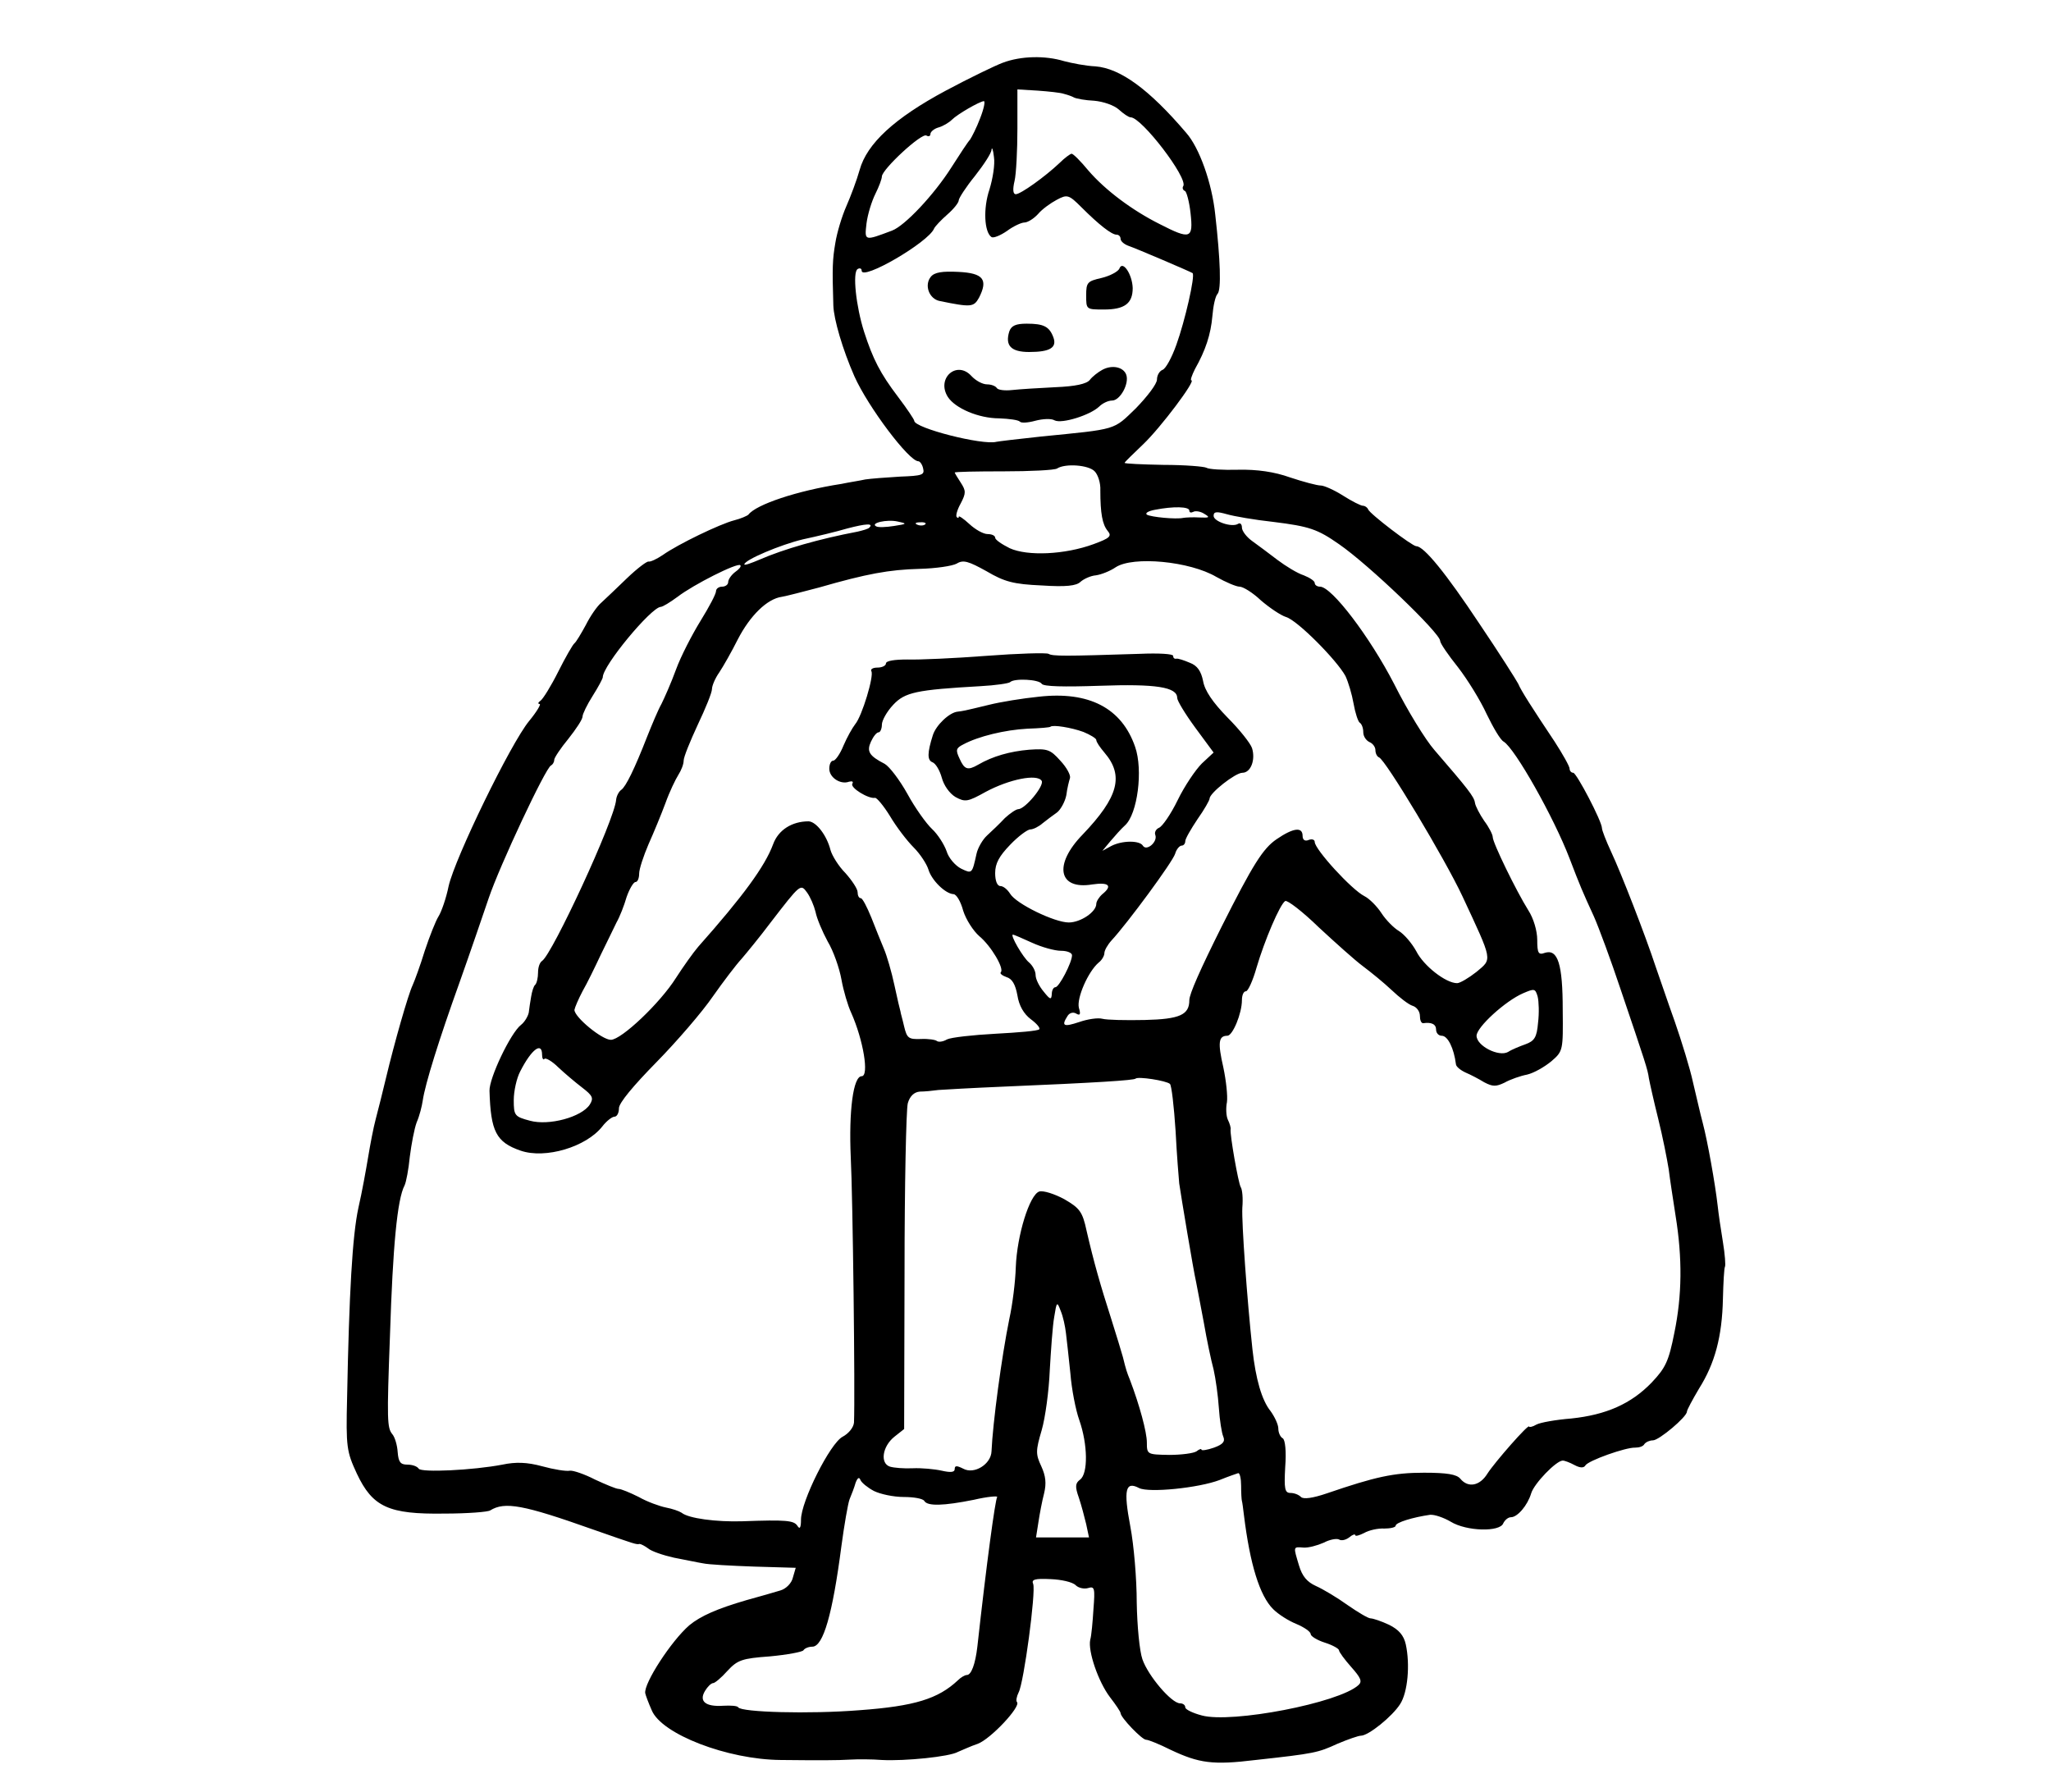 <?xml version="1.0" standalone="no"?>
<!DOCTYPE svg PUBLIC "-//W3C//DTD SVG 20010904//EN"
 "http://www.w3.org/TR/2001/REC-SVG-20010904/DTD/svg10.dtd">
<svg version="1.0" xmlns="http://www.w3.org/2000/svg"
 width="507pt" height="443pt" viewBox="0 0 507 443"
 preserveAspectRatio="xMidYMid meet">
<g transform="translate(0,443) scale(0.1,-0.1)"
fill="#000000" stroke="none">
<path d="M2479 4275 c-19 -7 -83 -38 -141 -69 -127 -68 -195 -131 -213 -196
-7 -25 -22 -65 -33 -90 -11 -25 -23 -65 -27 -90 -7 -41 -8 -60 -5 -155 1 -34
23 -109 52 -175 34 -76 135 -210 158 -210 4 0 10 -8 12 -18 4 -16 -3 -18 -57
-20 -34 -2 -73 -5 -86 -7 -13 -3 -40 -7 -59 -11 -110 -17 -211 -51 -230 -76
-3 -3 -19 -10 -35 -14 -35 -9 -139 -59 -177 -86 -15 -10 -30 -17 -35 -16 -4 1
-28 -17 -53 -41 -25 -24 -53 -51 -63 -60 -11 -9 -28 -34 -39 -56 -12 -22 -24
-42 -28 -45 -4 -3 -22 -34 -40 -70 -18 -36 -38 -68 -44 -72 -6 -4 -7 -8 -2 -8
4 0 -7 -19 -26 -42 -46 -56 -183 -338 -199 -408 -6 -30 -18 -64 -25 -75 -7
-11 -22 -49 -34 -85 -11 -36 -25 -74 -30 -85 -11 -23 -45 -142 -66 -230 -8
-33 -19 -78 -25 -100 -6 -22 -14 -65 -19 -95 -5 -30 -15 -86 -24 -125 -15 -69
-23 -211 -28 -470 -3 -122 -1 -133 24 -187 39 -83 79 -101 216 -99 57 0 109 4
114 8 36 22 81 14 253 -47 106 -37 108 -38 116 -36 3 0 13 -5 21 -11 8 -7 37
-17 64 -23 27 -5 59 -12 72 -14 13 -3 70 -6 126 -8 l103 -3 -7 -24 c-3 -14
-17 -28 -31 -32 -13 -4 -51 -15 -84 -24 -72 -21 -113 -39 -141 -62 -45 -39
-113 -144 -109 -168 1 -5 8 -24 16 -42 24 -59 187 -122 319 -123 96 -1 139 -1
173 1 17 1 52 1 77 -1 57 -3 167 8 188 20 10 4 31 14 49 20 32 12 107 92 97
103 -3 3 -1 14 4 24 13 24 43 249 36 268 -5 11 4 14 43 12 26 -1 54 -7 62 -15
7 -7 21 -10 31 -7 16 5 17 -1 13 -52 -2 -32 -5 -66 -8 -76 -6 -28 20 -104 49
-142 14 -18 26 -36 26 -39 0 -11 53 -66 63 -66 6 0 33 -11 61 -25 70 -33 104
-38 210 -25 146 16 154 18 202 40 26 11 52 20 58 20 19 0 78 48 97 78 19 29
25 98 14 148 -5 22 -17 36 -41 48 -19 9 -40 16 -46 16 -6 0 -31 15 -57 33 -25
18 -60 39 -78 47 -22 10 -34 24 -42 51 -14 47 -15 46 11 44 12 -1 34 5 50 12
15 8 32 11 38 8 6 -4 17 -1 25 5 8 7 15 9 15 6 0 -4 10 -1 22 5 12 7 35 12 50
11 15 0 28 3 28 7 0 8 43 21 85 27 11 1 34 -7 51 -17 39 -24 122 -26 130 -4 4
8 12 15 19 15 16 0 41 29 50 59 7 24 62 81 78 81 5 0 18 -5 29 -11 13 -7 23
-8 27 -1 7 12 100 45 123 44 10 0 20 3 23 9 4 5 13 9 21 9 15 0 84 58 84 71 0
4 14 30 30 57 39 62 57 128 59 222 1 40 3 76 5 79 2 3 0 31 -5 61 -5 30 -11
71 -13 90 -6 53 -25 160 -37 205 -6 22 -16 67 -24 100 -7 33 -28 101 -45 150
-18 50 -38 110 -47 135 -26 79 -86 233 -110 284 -13 28 -23 54 -23 59 0 17
-63 137 -71 137 -5 0 -9 5 -9 10 0 6 -17 36 -37 67 -56 84 -83 126 -90 143 -4
8 -47 76 -97 150 -81 122 -136 190 -155 190 -10 0 -115 80 -119 91 -2 5 -8 9
-13 9 -5 0 -27 11 -49 25 -22 14 -47 25 -55 25 -9 0 -43 9 -76 20 -39 14 -82
20 -128 19 -38 -1 -73 1 -79 5 -6 3 -53 7 -106 7 -53 1 -96 3 -96 5 0 2 21 22
46 46 43 41 131 158 119 158 -3 0 1 12 9 28 26 46 39 85 43 131 2 24 7 49 13
55 9 11 7 81 -6 196 -8 77 -39 165 -72 202 -92 108 -163 159 -224 164 -24 1
-59 8 -78 13 -46 14 -106 13 -151 -4z m151 -77 c8 -2 20 -6 25 -9 6 -3 28 -7
50 -8 22 -2 49 -11 61 -22 11 -10 24 -19 29 -19 27 0 142 -150 130 -170 -3 -4
-1 -10 4 -12 4 -1 11 -27 14 -55 7 -63 0 -66 -76 -27 -68 34 -135 84 -177 133
-19 23 -37 41 -41 41 -3 0 -17 -10 -30 -23 -36 -34 -96 -77 -108 -77 -7 0 -8
12 -3 33 4 17 7 76 7 129 l0 97 50 -3 c27 -2 57 -5 65 -8z m-207 -60 c-9 -24
-21 -47 -25 -53 -5 -5 -26 -37 -47 -70 -42 -66 -114 -143 -146 -155 -69 -26
-68 -26 -63 18 3 23 13 55 22 73 9 18 16 37 16 43 1 18 98 108 110 101 5 -3
10 -2 10 4 0 5 9 13 20 16 11 3 26 12 33 19 14 14 68 45 79 46 4 0 0 -19 -9
-42z m23 -176 c-16 -47 -13 -106 5 -118 5 -3 22 4 38 15 16 12 36 21 43 21 8
0 23 9 34 21 10 12 31 27 46 35 26 14 30 13 61 -18 44 -44 75 -68 87 -68 6 0
10 -5 10 -10 0 -6 8 -13 18 -17 23 -8 156 -65 160 -68 7 -6 -19 -119 -40 -177
-11 -31 -26 -59 -34 -62 -8 -3 -14 -14 -14 -24 0 -11 -24 -42 -52 -71 -57 -55
-44 -51 -235 -70 -57 -6 -106 -12 -110 -13 -34 -9 -203 34 -203 52 0 3 -18 30
-40 59 -44 58 -62 93 -84 161 -20 63 -29 147 -16 155 5 3 10 2 10 -4 0 -26
165 70 179 104 2 5 17 21 33 35 15 13 28 29 28 35 0 5 18 33 40 60 22 28 41
57 41 65 1 8 4 0 6 -18 3 -18 -3 -54 -11 -80z m260 -697 c8 -8 15 -29 14 -47
0 -57 5 -84 18 -100 11 -13 6 -18 -35 -33 -71 -26 -163 -30 -207 -10 -20 10
-36 21 -36 26 0 5 -8 9 -19 9 -10 0 -30 11 -45 25 -14 13 -26 21 -26 18 0 -4
-2 -4 -5 -1 -3 3 1 18 10 34 13 25 13 31 0 51 -8 12 -15 24 -15 25 0 2 54 3
121 3 66 0 126 3 132 7 20 13 78 9 93 -7z m234 -97 c0 -5 4 -6 10 -3 5 3 18 1
27 -5 15 -9 13 -10 -12 -9 -16 1 -34 0 -40 -1 -18 -4 -80 2 -90 8 -5 4 4 9 20
12 46 9 85 8 85 -2z m208 -28 c89 -11 109 -18 162 -55 74 -51 250 -220 250
-239 0 -6 20 -35 44 -65 24 -31 56 -83 71 -116 16 -33 34 -64 42 -68 28 -17
124 -187 163 -289 26 -68 32 -82 60 -143 12 -27 42 -108 66 -180 62 -183 67
-198 70 -220 2 -11 12 -56 23 -100 11 -44 22 -100 26 -125 3 -25 11 -76 17
-115 17 -105 16 -197 -3 -289 -14 -71 -22 -87 -56 -123 -51 -53 -113 -80 -199
-89 -38 -3 -77 -10 -86 -15 -10 -6 -18 -7 -18 -5 0 9 -85 -88 -103 -116 -19
-31 -48 -36 -67 -13 -9 11 -33 15 -90 15 -75 0 -120 -10 -240 -51 -35 -12 -58
-15 -64 -9 -6 6 -17 10 -26 10 -14 0 -16 10 -13 64 3 39 0 67 -6 71 -6 3 -11
14 -11 24 0 10 -9 29 -19 43 -22 27 -37 80 -45 153 -13 120 -27 313 -25 350 2
23 0 45 -4 51 -6 10 -27 130 -25 143 1 3 -2 14 -7 24 -4 9 -5 29 -2 43 2 15
-2 53 -9 86 -14 61 -12 78 10 78 13 0 36 55 36 88 0 12 4 22 10 22 5 0 17 26
26 58 20 68 58 157 71 165 5 3 43 -26 83 -65 41 -38 90 -82 109 -96 20 -15 52
-41 71 -59 19 -18 42 -36 52 -39 10 -3 18 -14 18 -25 0 -10 3 -18 8 -18 20 3
32 -2 32 -16 0 -8 6 -15 14 -15 15 0 30 -31 35 -70 0 -6 11 -15 24 -21 12 -5
33 -16 46 -24 21 -11 29 -11 50 -1 14 8 40 17 56 20 17 4 43 19 60 33 29 25
29 27 28 127 0 113 -12 151 -44 141 -16 -6 -19 -1 -19 32 0 22 -9 53 -22 73
-30 48 -88 167 -88 181 0 6 -9 24 -21 40 -11 16 -22 37 -23 45 -2 15 -18 35
-100 130 -22 25 -67 98 -100 164 -60 116 -154 240 -183 240 -7 0 -13 4 -13 9
0 5 -12 13 -27 19 -16 5 -45 23 -65 38 -21 16 -49 37 -63 47 -14 10 -25 25
-25 33 0 8 -4 13 -10 9 -15 -9 -60 6 -60 20 0 11 8 11 33 4 17 -5 69 -14 115
-19z m-938 -10 c-19 -3 -39 -4 -44 -1 -16 8 26 18 53 12 24 -5 24 -6 -9 -11z
m-61 -4 c-2 -3 -16 -7 -29 -10 -95 -18 -182 -43 -242 -69 -21 -9 -38 -15 -38
-12 0 11 90 49 145 62 33 7 83 19 110 27 46 12 65 13 54 2z m138 8 c-3 -3 -12
-4 -19 -1 -8 3 -5 6 6 6 11 1 17 -2 13 -5z m288 -151 c60 -4 86 -1 96 9 8 7
25 15 38 16 14 2 36 11 49 20 43 28 183 15 249 -24 23 -13 49 -24 57 -24 9 0
33 -15 53 -34 21 -18 49 -37 62 -41 28 -8 126 -107 147 -146 7 -15 16 -45 20
-68 4 -23 11 -44 15 -47 5 -3 9 -13 9 -24 0 -10 7 -20 15 -24 8 -3 15 -12 15
-20 0 -8 4 -16 9 -18 16 -6 163 -251 206 -343 76 -163 74 -154 35 -187 -19
-15 -41 -28 -48 -28 -28 0 -83 43 -101 79 -11 20 -30 42 -43 50 -12 7 -32 27
-43 44 -11 17 -30 36 -42 42 -32 16 -123 116 -123 134 0 6 -7 8 -15 5 -9 -4
-15 0 -15 10 0 23 -23 20 -64 -8 -34 -23 -59 -63 -136 -216 -53 -106 -80 -167
-80 -182 0 -36 -23 -47 -110 -49 -47 -1 -94 0 -105 3 -11 3 -37 -1 -57 -8 -39
-13 -45 -10 -29 15 5 8 14 10 21 6 10 -6 12 -2 7 14 -6 24 23 90 49 112 8 6
14 17 14 23 0 7 8 21 18 32 39 42 151 194 157 214 3 11 11 20 16 20 5 0 9 5 9
11 0 6 14 30 30 54 17 24 30 47 30 51 0 14 64 64 81 64 21 0 33 32 24 61 -4
12 -31 46 -61 76 -36 37 -56 66 -60 90 -5 24 -14 38 -33 45 -14 6 -29 11 -33
10 -5 -1 -8 2 -8 7 0 5 -37 7 -82 5 -187 -6 -216 -6 -226 0 -6 3 -75 1 -154
-5 -78 -6 -167 -10 -195 -9 -31 0 -53 -3 -53 -10 0 -5 -9 -10 -21 -10 -11 0
-18 -4 -15 -9 7 -11 -23 -111 -40 -131 -7 -9 -20 -32 -29 -53 -8 -20 -20 -37
-25 -37 -6 0 -10 -9 -10 -20 0 -22 28 -40 49 -32 8 2 11 0 8 -5 -6 -10 40 -38
56 -35 4 1 21 -19 37 -45 16 -27 42 -61 59 -78 16 -16 32 -41 36 -54 8 -27 42
-60 62 -61 7 0 18 -18 24 -41 7 -22 25 -50 40 -63 29 -24 62 -80 53 -89 -3 -3
3 -8 14 -12 14 -4 22 -18 27 -45 4 -26 16 -46 33 -59 15 -11 24 -22 21 -25 -3
-4 -52 -8 -108 -11 -56 -3 -110 -9 -120 -14 -10 -6 -21 -7 -25 -4 -3 3 -21 6
-40 5 -30 -1 -34 2 -41 31 -4 18 -9 34 -9 37 -1 3 -8 32 -15 65 -7 33 -19 74
-26 90 -7 17 -21 51 -31 77 -11 27 -22 48 -26 48 -5 0 -8 7 -8 15 0 8 -14 29
-30 47 -17 17 -33 43 -37 57 -9 36 -35 70 -54 71 -41 0 -75 -21 -88 -57 -20
-54 -74 -128 -185 -253 -12 -14 -37 -49 -55 -77 -39 -62 -135 -153 -161 -153
-22 0 -90 56 -90 74 1 6 10 27 20 46 11 19 31 60 45 90 15 30 32 66 39 80 8
14 19 42 25 63 7 20 17 37 22 37 5 0 9 9 9 21 0 11 11 44 23 72 13 29 32 75
42 102 10 28 25 59 32 70 7 11 13 26 13 35 0 9 16 48 35 89 19 40 35 79 35 88
0 8 8 27 18 41 10 15 31 52 46 82 30 58 72 100 109 105 12 2 54 13 92 23 118
34 173 44 248 46 40 1 81 7 92 13 16 10 29 6 74 -19 44 -26 67 -32 136 -35z
m-758 33 c-9 -7 -17 -18 -17 -25 0 -6 -7 -11 -15 -11 -8 0 -15 -5 -15 -11 0
-7 -17 -39 -38 -73 -21 -34 -49 -88 -61 -121 -12 -33 -29 -71 -36 -85 -8 -14
-23 -50 -35 -80 -32 -82 -53 -124 -64 -132 -6 -4 -12 -15 -13 -25 -4 -50 -158
-382 -183 -398 -6 -4 -10 -16 -10 -29 0 -12 -3 -26 -7 -30 -4 -3 -8 -17 -10
-29 -2 -12 -5 -30 -6 -40 -2 -9 -10 -23 -19 -30 -26 -20 -79 -132 -78 -163 3
-100 16 -127 77 -148 61 -21 162 9 202 60 10 13 24 24 30 24 6 0 11 9 11 21 0
13 36 56 93 114 50 51 113 124 139 162 26 37 58 79 71 93 12 14 45 54 72 90
74 96 74 96 90 74 8 -11 17 -32 21 -48 3 -16 17 -49 30 -73 14 -23 29 -66 34
-94 5 -28 16 -65 24 -82 30 -67 45 -157 26 -157 -21 0 -32 -86 -27 -200 5 -96
11 -585 8 -656 -1 -12 -13 -27 -28 -35 -31 -16 -103 -160 -103 -205 0 -20 -3
-25 -9 -15 -9 13 -27 15 -136 11 -64 -2 -133 7 -150 21 -6 4 -23 10 -39 13
-15 3 -46 14 -67 26 -22 11 -44 20 -50 20 -6 0 -32 11 -58 23 -25 13 -54 23
-62 22 -9 -2 -40 3 -69 11 -37 10 -65 11 -98 4 -73 -14 -201 -20 -207 -10 -4
6 -16 10 -28 10 -17 0 -22 6 -24 31 -1 17 -7 37 -13 44 -13 16 -14 32 -6 245
7 220 18 336 36 370 4 8 10 40 13 71 4 31 11 69 17 85 7 16 13 40 15 54 6 41
40 150 91 292 26 73 58 167 72 208 27 80 141 323 154 328 4 2 8 8 8 14 0 5 16
29 35 52 19 24 35 48 35 55 0 6 11 29 25 51 14 22 25 43 25 46 0 29 119 172
143 174 5 0 23 11 42 25 39 30 148 85 155 78 3 -3 -3 -10 -13 -17z m758 -276
c4 -7 55 -8 143 -5 139 5 192 -3 192 -30 0 -7 20 -40 45 -74 l45 -61 -29 -27
c-16 -16 -43 -56 -60 -91 -17 -35 -38 -65 -46 -68 -7 -3 -12 -11 -9 -18 6 -17
-22 -41 -31 -26 -8 13 -51 13 -78 -1 l-22 -12 20 24 c11 13 27 31 36 39 31 28
45 137 25 194 -33 96 -114 138 -238 124 -40 -4 -95 -13 -123 -20 -66 -16 -63
-15 -78 -17 -20 -2 -53 -33 -61 -58 -14 -44 -14 -62 -1 -67 8 -3 18 -20 23
-38 5 -19 19 -39 34 -48 24 -13 30 -12 75 13 58 31 127 45 138 27 7 -12 -41
-70 -58 -70 -5 0 -20 -10 -33 -22 -12 -13 -32 -32 -44 -43 -11 -10 -23 -31
-26 -45 -11 -50 -11 -50 -38 -37 -14 7 -31 26 -36 43 -6 17 -22 42 -36 55 -14
13 -42 52 -61 87 -19 34 -44 67 -56 74 -39 20 -45 31 -34 55 6 13 14 23 19 23
4 0 8 9 8 19 0 10 12 32 28 49 29 31 57 37 215 46 38 2 71 7 74 10 10 10 71 7
78 -4z m103 -119 c17 -7 32 -16 32 -20 0 -5 9 -18 20 -31 49 -57 35 -110 -54
-203 -72 -74 -60 -137 24 -123 41 6 51 -3 25 -24 -8 -7 -15 -18 -15 -24 0 -20
-39 -46 -68 -46 -35 0 -130 46 -145 71 -7 11 -17 19 -24 19 -8 0 -13 13 -13
32 0 24 10 42 37 70 20 21 43 38 50 38 7 0 21 7 30 15 10 8 26 20 36 27 9 7
20 27 23 43 2 17 7 36 9 42 2 7 -8 26 -24 43 -25 28 -32 30 -77 27 -47 -4 -90
-16 -126 -37 -26 -15 -34 -12 -46 15 -10 21 -9 26 9 35 37 20 103 36 159 39
30 1 56 3 57 5 6 5 51 -2 81 -13z m-127 -521 c24 -11 56 -20 72 -20 15 0 27
-5 27 -11 0 -18 -32 -79 -41 -79 -5 0 -9 -8 -9 -17 -1 -15 -4 -14 -20 6 -11
13 -20 31 -20 41 0 10 -7 23 -16 31 -15 12 -48 69 -40 69 2 0 23 -9 47 -20z
m1251 -198 c-3 -36 -9 -45 -31 -53 -14 -5 -34 -13 -43 -19 -23 -13 -78 15 -78
40 0 21 71 86 115 105 28 12 30 12 36 -8 3 -12 4 -41 1 -65z m-2462 -79 c0 -9
3 -14 6 -10 3 3 19 -6 34 -21 16 -15 42 -37 59 -50 26 -20 29 -26 19 -42 -20
-31 -101 -53 -148 -40 -38 10 -40 13 -40 51 0 22 7 54 16 71 28 55 54 74 54
41z m1552 -72 c4 -3 10 -55 14 -116 3 -60 8 -119 9 -130 4 -28 35 -215 42
-245 3 -14 11 -59 19 -100 7 -41 18 -93 24 -115 5 -22 11 -65 13 -95 2 -30 7
-62 11 -71 5 -12 -1 -19 -23 -27 -17 -6 -31 -8 -31 -5 0 3 -6 1 -12 -4 -7 -5
-38 -9 -68 -9 -54 1 -55 1 -55 31 0 25 -18 92 -42 155 -7 17 -10 26 -17 55 -3
11 -16 54 -29 95 -27 84 -43 140 -61 218 -10 47 -17 56 -55 78 -24 13 -52 22
-62 19 -24 -8 -55 -108 -58 -187 -1 -35 -8 -92 -16 -128 -19 -93 -41 -258 -44
-327 -1 -32 -43 -58 -70 -43 -16 8 -21 8 -21 -1 0 -8 -10 -9 -32 -4 -18 4 -50
7 -72 6 -21 -1 -46 1 -56 4 -25 8 -19 50 11 74 l24 19 1 389 c0 213 4 400 8
416 5 18 16 28 30 29 11 0 32 2 46 4 14 1 84 5 155 8 239 10 328 16 332 20 6
6 76 -5 85 -13z m-257 -616 c2 -16 7 -61 11 -100 3 -38 13 -90 22 -115 21 -60
22 -132 2 -147 -12 -9 -13 -17 -3 -45 6 -18 14 -48 18 -65 l7 -33 -66 0 -65 0
6 38 c3 20 9 52 14 71 6 25 4 43 -7 67 -14 30 -14 38 1 89 9 31 18 98 20 148
3 51 7 110 11 132 6 38 7 39 16 15 6 -14 11 -38 13 -55z m433 -377 c0 -18 1
-35 2 -38 1 -3 3 -18 5 -35 15 -122 39 -199 72 -232 13 -13 38 -29 58 -37 19
-8 35 -19 35 -25 0 -5 16 -15 35 -21 19 -6 35 -15 35 -19 0 -4 14 -23 30 -41
24 -27 28 -36 18 -45 -48 -44 -313 -95 -387 -75 -23 6 -41 15 -41 20 0 6 -6
10 -13 10 -21 0 -79 68 -93 109 -7 20 -13 82 -14 140 0 58 -7 142 -16 189 -17
90 -12 112 22 94 24 -12 146 0 199 20 22 9 43 16 46 17 4 0 7 -14 7 -31z
m-908 -13 c16 -8 49 -15 74 -15 25 0 48 -4 51 -10 8 -13 47 -12 122 3 34 8 60
10 58 7 -5 -8 -26 -162 -49 -370 -5 -43 -15 -70 -26 -70 -5 0 -15 -6 -22 -13
-49 -46 -107 -64 -243 -74 -126 -10 -292 -5 -300 7 -2 4 -19 5 -37 4 -44 -3
-61 11 -45 37 6 10 15 19 20 19 4 0 20 13 35 30 25 27 36 31 105 36 43 4 80
11 83 15 3 5 13 9 22 9 27 0 50 80 72 249 7 52 16 104 20 115 5 12 12 30 15
41 5 13 9 15 12 7 3 -7 18 -19 33 -27z"/>
<path d="M2767 3766 c-3 -7 -23 -18 -44 -23 -35 -8 -38 -11 -38 -43 0 -35 0
-35 44 -35 51 0 71 15 71 53 -1 34 -25 70 -33 48z"/>
<path d="M2301 3746 c-17 -21 -4 -55 22 -60 78 -16 84 -15 97 8 23 45 11 61
-51 64 -40 2 -59 -1 -68 -12z"/>
<path d="M2495 3611 c-11 -35 4 -51 49 -51 52 0 69 11 60 36 -10 27 -24 34
-66 34 -27 0 -38 -5 -43 -19z"/>
<path d="M2725 3516 c-11 -6 -25 -17 -31 -25 -8 -10 -36 -16 -85 -18 -41 -2
-89 -5 -107 -7 -18 -2 -35 0 -38 5 -3 5 -14 9 -24 9 -11 0 -28 9 -39 21 -36
39 -87 -6 -58 -52 18 -28 76 -53 127 -53 25 -1 47 -4 51 -8 3 -4 20 -3 38 2
19 5 40 6 48 1 18 -9 88 13 110 34 8 8 22 15 32 15 20 0 43 42 35 64 -7 19
-35 25 -59 12z"/>
</g>
</svg>
